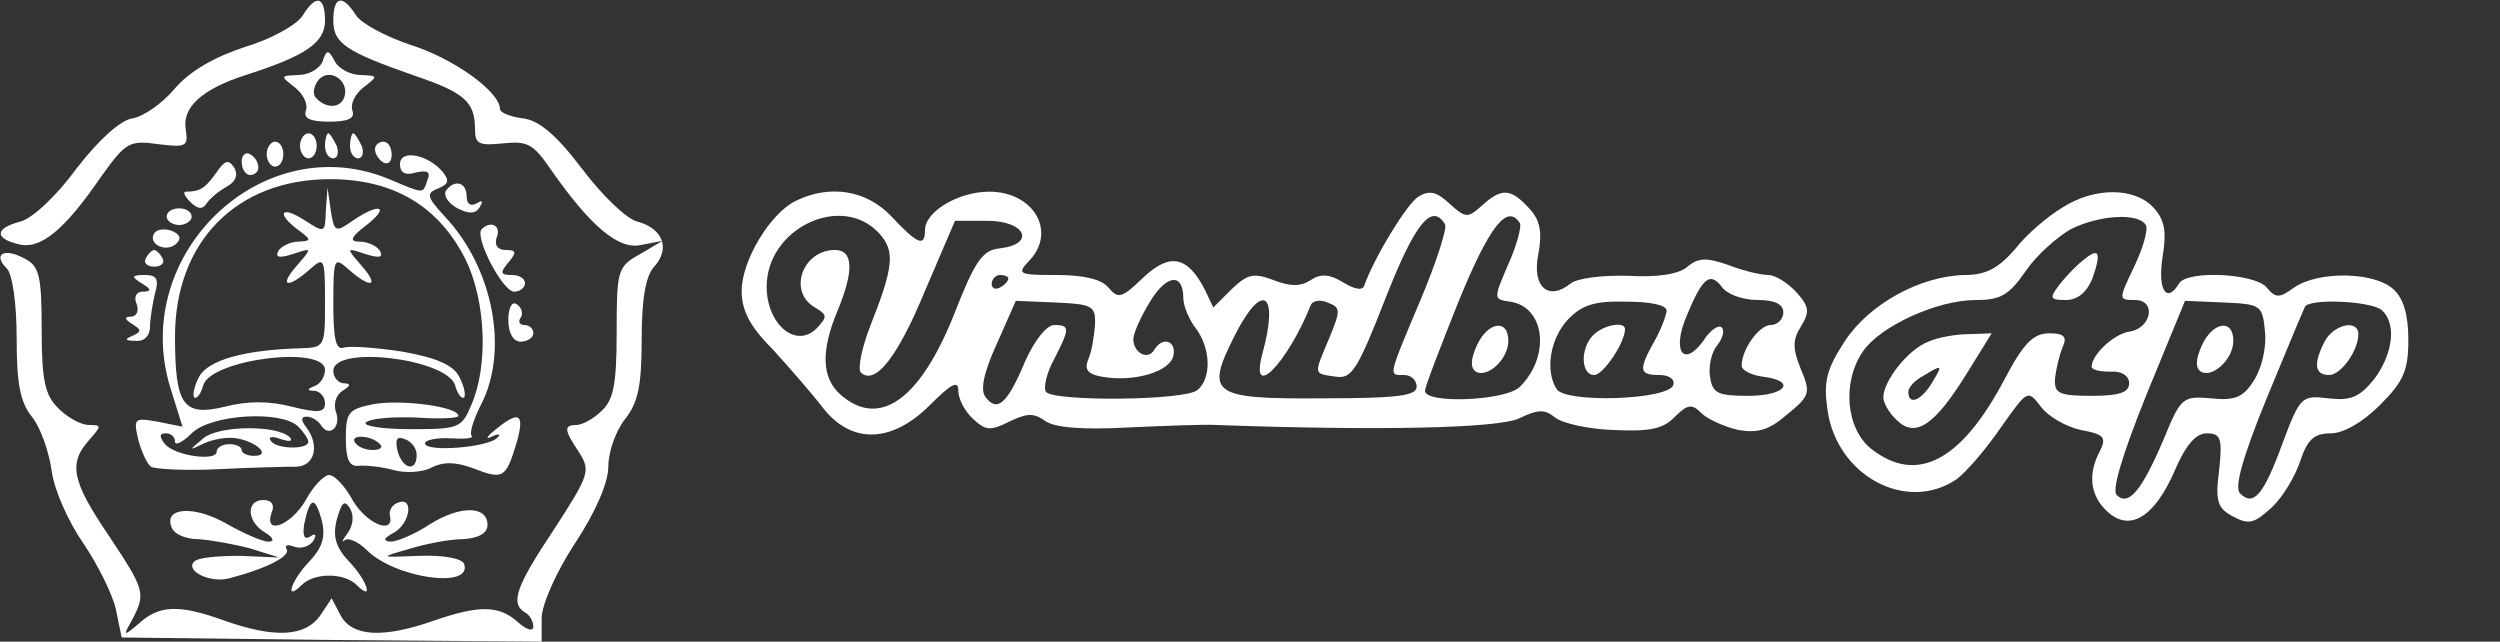 <?xml version="1.0" standalone="no"?>
<!DOCTYPE svg PUBLIC "-//W3C//DTD SVG 20010904//EN"
 "http://www.w3.org/TR/2001/REC-SVG-20010904/DTD/svg10.dtd">
<svg version="1.0" xmlns="http://www.w3.org/2000/svg"
 width="300pt" height="77pt" viewBox="0 0 300 77"
 preserveAspectRatio="xMidYMid meet">
<rect x="0" y="0" width="300" height="77" fill="#333333" stroke="none"/>
<g transform="translate(0,77) scale(0.1,-0.1)"
fill="#ffffff" stroke="none">
<path d="M363 751 c-7 -11 -38 -28 -68 -37 -37 -12 -67 -29 -85 -50 -15 -18
-38 -34 -51 -36 -14 -2 -40 -25 -67 -60 -24 -33 -54 -61 -68 -64 -30 -8 -31
-20 -2 -27 26 -7 55 16 100 82 29 40 33 43 68 38 33 -4 36 -3 33 17 -5 27 19
49 72 66 72 23 95 39 95 65 0 30 -11 32 -27 6z"/>
<path d="M400 745 c0 -27 15 -37 98 -66 59 -20 72 -31 72 -64 0 -18 5 -20 34
-17 29 3 36 -1 56 -30 48 -69 82 -98 109 -92 l26 5 -27 -16 c-27 -15 -28 -19
-28 -94 0 -63 -4 -81 -18 -94 -10 -10 -24 -17 -30 -17 -16 0 -15 -6 3 -33 14
-22 12 -27 -30 -92 -46 -69 -53 -89 -35 -100 6 -3 10 -11 10 -17 0 -6 -8 -4
-18 5 -23 21 -47 21 -102 2 -60 -21 -97 -19 -111 6 l-11 21 -14 -21 c-18 -25
-54 -27 -114 -6 -55 20 -79 19 -103 -3 -19 -16 -20 -16 -8 5 16 31 15 35 -29
101 -44 65 -48 86 -23 114 15 17 15 18 0 18 -10 0 -26 9 -37 20 -16 16 -20 33
-20 95 0 65 -3 76 -21 85 -24 13 -38 5 -21 -12 7 -7 12 -42 12 -84 0 -54 4
-77 19 -95 10 -13 20 -42 23 -64 3 -23 20 -61 38 -87 17 -25 35 -61 39 -79 l7
-34 252 -3 252 -2 0 28 c0 16 17 55 40 90 25 38 40 73 40 92 0 18 9 43 20 57
16 20 20 41 20 96 0 49 5 76 15 87 20 22 10 46 -20 54 -13 3 -43 32 -67 64
-31 41 -52 58 -71 60 -15 2 -27 7 -27 11 0 21 -56 61 -107 77 -30 10 -60 26
-66 36 -16 25 -27 23 -27 -7z"/>
<path d="M387 696 c-4 -9 -17 -16 -29 -16 -22 -1 -22 -1 -4 -15 10 -8 16 -20
13 -28 -3 -9 5 -13 28 -13 23 0 31 4 28 13 -3 8 3 20 13 28 18 14 18 14 -3 15
-12 0 -26 7 -31 16 -8 15 -10 15 -15 0z m26 -43 c-5 -14 -24 -13 -35 1 -3 5
-1 14 5 21 14 14 37 -3 30 -22z"/>
<path d="M360 595 c0 -8 5 -15 10 -15 6 0 10 7 10 15 0 8 -4 15 -10 15 -5 0
-10 -7 -10 -15z"/>
<path d="M390 595 c0 -8 4 -15 10 -15 5 0 7 7 4 15 -4 8 -8 15 -10 15 -2 0 -4
-7 -4 -15z"/>
<path d="M420 595 c0 -8 4 -15 10 -15 5 0 7 7 4 15 -4 8 -8 15 -10 15 -2 0 -4
-7 -4 -15z"/>
<path d="M320 585 c0 -8 5 -15 10 -15 6 0 10 7 10 15 0 8 -4 15 -10 15 -5 0
-10 -7 -10 -15z"/>
<path d="M450 591 c0 -6 5 -13 10 -16 6 -3 10 1 10 9 0 9 -4 16 -10 16 -5 0
-10 -4 -10 -9z"/>
<path d="M290 576 c0 -9 5 -16 10 -16 6 0 10 4 10 9 0 6 -4 13 -10 16 -5 3
-10 -1 -10 -9z"/>
<path d="M480 573 c0 -10 6 -14 19 -10 14 3 18 1 14 -9 -6 -17 -3 -17 -46 1
-151 63 -311 -89 -263 -249 l15 -48 -30 6 c-28 5 -29 4 -23 -22 4 -15 11 -29
15 -32 5 -3 41 -5 81 -3 40 2 82 3 94 3 22 1 28 26 11 48 -6 8 -6 12 1 12 6 0
14 -5 17 -10 10 -16 25 -2 18 16 -3 9 0 20 8 25 10 6 10 9 2 9 -7 0 -13 7 -13
15 0 31 135 15 146 -17 3 -11 8 -17 11 -15 2 3 0 14 -6 25 -7 14 -28 23 -68
30 -32 5 -63 7 -70 5 -10 -4 -13 10 -13 52 0 56 1 57 18 42 27 -24 38 -21 16
4 -19 22 -19 22 5 14 16 -5 21 -4 17 4 -4 6 -15 11 -24 11 -13 0 -12 5 8 20
29 23 15 27 -17 5 -20 -14 -22 -14 -26 12 l-4 28 -2 -28 c-1 -27 -1 -27 -26
-11 -28 18 -34 8 -7 -12 16 -12 16 -13 0 -14 -9 0 -20 -5 -24 -11 -4 -8 1 -9
17 -4 24 8 24 8 5 -14 -22 -25 -11 -28 16 -4 17 15 18 14 18 -39 0 -55 0 -55
-31 -56 -66 -2 -109 -14 -120 -34 -6 -11 -8 -22 -6 -25 3 -2 8 4 11 15 10 31
146 48 146 18 0 -8 -6 -17 -12 -19 -10 -4 -10 -6 0 -6 6 -1 12 -7 12 -15 0
-11 -8 -12 -40 -4 -27 7 -53 7 -80 0 -50 -12 -60 1 -60 84 0 114 74 189 186
189 77 0 131 -33 163 -97 24 -50 27 -126 7 -173 -12 -29 -15 -30 -74 -30 -34
0 -57 4 -53 8 5 5 32 7 60 6 28 -2 51 -1 51 2 0 11 -68 20 -102 14 -30 -6 -33
-10 -33 -41 0 -25 4 -34 15 -33 8 1 27 -1 42 -5 14 -4 35 -3 46 3 14 7 28 7
50 -1 36 -14 39 -12 52 31 10 35 3 39 -26 15 -10 -8 -12 -12 -4 -8 8 4 12 3 7
-1 -10 -12 -87 -18 -87 -7 0 4 14 7 31 6 17 -1 28 0 25 3 -3 3 2 19 11 37 34
65 15 165 -44 227 -21 23 -22 27 -7 33 12 5 14 9 5 20 -18 21 -51 27 -51 9z
m-122 -315 c7 -7 12 -15 12 -18 0 -10 -39 -9 -45 1 -4 5 2 6 12 2 10 -3 15 -3
11 2 -14 15 -85 15 -104 -1 -18 -15 -18 -15 1 -6 11 5 28 8 39 6 24 -4 42 -21
21 -21 -8 0 -15 3 -15 7 0 4 -7 7 -15 7 -8 0 -15 -4 -15 -9 0 -12 -50 -5 -62
9 -7 9 -7 13 1 13 6 0 11 -4 11 -10 0 -5 9 -1 20 10 23 23 108 28 128 8z m98
-21 c4 -4 0 -7 -9 -7 -9 0 -18 4 -21 9 -7 10 20 9 30 -2z m44 -13 c0 -21 -17
-17 -23 5 -3 14 -1 18 9 14 8 -3 14 -11 14 -19z"/>
<path d="M259 562 c-13 -18 -19 -22 -36 -22 -4 0 -1 -6 5 -12 9 -9 15 -10 20
-2 4 6 15 15 24 20 11 6 14 14 9 23 -7 10 -11 9 -22 -7z"/>
<path d="M535 541 c-3 -6 3 -15 14 -21 14 -7 22 -7 27 2 4 7 3 8 -4 4 -7 -4
-12 -1 -12 8 0 18 -15 21 -25 7z"/>
<path d="M955 529 c-31 -15 -65 -72 -65 -108 0 -24 10 -43 38 -71 20 -22 47
-53 60 -70 34 -43 82 -42 128 4 26 26 34 30 34 17 0 -10 8 -25 18 -34 15 -14
21 -14 43 -3 21 10 29 11 43 1 11 -8 43 -11 99 -8 45 2 93 4 107 3 195 -7 338
-4 363 8 23 11 31 11 43 1 9 -7 40 -14 70 -15 43 -2 59 1 73 15 16 16 21 17
33 5 7 -7 27 -16 44 -20 24 -4 37 0 59 19 27 22 28 26 16 54 -10 25 -10 35 0
51 11 18 10 24 -5 41 -11 12 -26 21 -34 21 -9 0 -30 5 -48 12 -26 9 -36 9 -49
-2 -10 -9 -36 -13 -71 -11 -32 1 -61 -3 -69 -9 -27 -22 -47 -4 -39 35 5 27 2
41 -11 55 -22 24 -33 25 -57 3 -17 -15 -19 -15 -39 3 -15 14 -24 16 -37 8 -14
-9 -53 -73 -65 -107 -2 -6 -12 -4 -25 4 -16 10 -27 11 -39 3 -12 -8 -25 -8
-45 0 -24 9 -31 7 -50 -11 l-22 -22 -10 21 c-21 41 -42 45 -74 15 -26 -25 -30
-26 -42 -12 -8 10 -30 15 -62 15 -45 0 -48 1 -34 16 35 35 7 84 -47 84 -37 0
-77 -24 -77 -46 0 -21 -9 -17 -40 16 -30 32 -74 39 -115 19z m100 -39 c19 -21
18 -39 -11 -112 -10 -26 -15 -51 -11 -55 17 -16 44 18 77 98 l36 84 39 0 c46
0 58 -28 15 -33 -21 -2 -30 -15 -55 -79 -41 -103 -90 -138 -137 -96 -22 20
-23 52 -3 100 20 48 19 73 -3 73 -39 0 -57 -50 -24 -69 15 -9 15 -11 2 -25
-25 -25 -60 5 -60 50 0 70 90 113 135 64z m679 11 c3 -4 -10 -45 -29 -90 -40
-95 -39 -91 -20 -91 8 0 15 -6 15 -14 0 -11 -23 -14 -114 -14 -133 -1 -140 5
-104 76 33 65 53 51 33 -22 -16 -59 30 -12 58 58 2 5 11 7 20 3 16 -6 16 -9 2
-43 -19 -45 -19 -42 8 -46 19 -3 26 8 60 95 35 89 55 114 71 88z m90 1 c2 -4
-4 -27 -14 -49 -18 -42 -18 -42 2 -45 42 -6 49 -65 12 -102 -16 -17 -114 -21
-114 -5 0 5 19 54 41 109 37 90 58 116 73 92z m-614 -66 c0 -3 -4 -8 -10 -11
-5 -3 -10 -1 -10 4 0 6 5 11 10 11 6 0 10 -2 10 -4z m210 -24 c0 -9 7 -26 15
-36 18 -24 19 -60 2 -74 -15 -13 -175 -14 -182 -2 -3 5 1 23 10 39 19 37 19
41 0 41 -9 0 -24 -19 -35 -44 -21 -50 -33 -61 -47 -43 -7 8 -3 29 13 64 l23
52 48 -2 c44 -2 48 -4 47 -27 -1 -14 -4 -32 -8 -41 -5 -12 -1 -18 16 -21 39
-7 82 6 86 25 4 18 -13 24 -23 7 -8 -13 -25 -3 -25 13 0 7 9 27 20 45 20 33
40 35 40 4z m689 -2 c21 0 31 -5 31 -15 0 -8 -7 -15 -15 -15 -14 0 -35 -29
-35 -49 0 -5 11 -11 25 -13 42 -5 28 -23 -17 -23 -37 0 -43 3 -46 23 -2 13 2
30 9 38 6 8 9 17 5 21 -3 4 -14 -3 -22 -16 -24 -33 -38 -12 -20 30 19 46 28
53 42 35 6 -9 25 -16 43 -16z m-109 -13 c-1 -7 -7 -23 -15 -37 -19 -34 -18
-40 6 -40 12 0 19 -5 17 -12 -6 -18 -129 -22 -140 -5 -14 22 -8 60 13 83 17
18 32 23 70 22 30 0 49 -4 49 -11z"/>
<path d="M1772 355 c-7 -16 -8 -26 -1 -31 14 -8 39 15 39 37 0 27 -25 23 -38
-6z"/>
<path d="M1912 368 c-16 -16 -15 -48 1 -48 11 0 37 39 37 55 0 10 -26 5 -38
-7z"/>
<path d="M2475 521 c-17 -10 -43 -32 -57 -50 -20 -23 -35 -31 -60 -31 -53 -1
-114 -34 -144 -79 -22 -34 -26 -48 -21 -83 11 -79 95 -124 155 -83 12 9 36 37
53 62 32 45 32 46 48 25 9 -12 30 -24 48 -28 28 -5 31 -9 23 -25 -15 -28 -12
-54 9 -73 27 -25 57 -6 81 50 13 30 25 44 38 44 17 0 19 -6 15 -44 -5 -38 -2
-46 17 -56 19 -10 25 -8 46 11 13 12 28 37 34 55 9 27 17 34 37 34 15 0 38 13
59 34 28 28 34 41 34 78 0 31 -6 50 -18 61 -23 21 -90 22 -119 2 -18 -13 -22
-13 -33 0 -14 17 -95 21 -105 5 -15 -25 -26 -8 -20 31 5 31 3 45 -11 60 -22
24 -70 25 -109 0z m100 -21 c3 -5 -3 -27 -14 -50 -19 -40 -19 -40 1 -40 26 0
20 -34 -7 -38 -19 -3 -45 -28 -45 -42 0 -4 10 -6 23 -6 13 1 22 -5 22 -14 0
-11 -12 -15 -45 -15 -39 0 -45 3 -44 20 1 11 5 28 9 38 6 13 2 17 -16 17 -19
0 -31 -12 -54 -56 -52 -98 -105 -125 -159 -83 -31 24 -36 81 -10 118 21 30 89
61 135 61 30 0 40 6 60 35 13 19 38 41 54 50 34 17 81 20 90 5z m143 -128 c2
-19 -4 -44 -13 -58 -13 -21 -23 -25 -52 -22 -34 3 -36 1 -57 -50 -26 -61 -42
-80 -56 -66 -6 6 7 49 36 121 l46 112 47 -2 c44 -2 46 -3 49 -35z m140 26 c18
-16 14 -52 -9 -83 -18 -22 -28 -26 -55 -23 -32 4 -34 2 -55 -54 -23 -63 -35
-76 -51 -60 -7 7 3 43 32 114 23 56 44 106 46 110 6 10 78 7 92 -4z"/>
<path d="M2499 457 c-8 -6 -21 -20 -28 -29 -12 -16 -11 -18 8 -18 14 0 25 9
32 26 11 32 8 38 -12 21z"/>
<path d="M2314 360 c-24 -9 -54 -47 -54 -67 0 -6 7 -19 16 -27 22 -22 45 -7
83 54 l31 50 -28 -1 c-15 0 -37 -4 -48 -9z m4 -50 c-13 -21 -28 -27 -28 -10 0
5 8 14 18 19 23 14 24 14 10 -9z"/>
<path d="M2642 355 c-7 -16 -8 -26 -1 -31 14 -8 39 15 39 37 0 27 -25 23 -38
-6z"/>
<path d="M2790 361 c-14 -27 -13 -41 5 -41 14 0 35 29 35 49 0 18 -29 12 -40
-8z"/>
<path d="M200 510 c0 -5 7 -10 15 -10 8 0 15 5 15 10 0 6 -7 10 -15 10 -8 0
-15 -4 -15 -10z"/>
<path d="M185 490 c-8 -13 15 -24 27 -12 6 6 4 11 -6 15 -8 3 -18 2 -21 -3z"/>
<path d="M578 495 c-9 -9 25 -75 39 -75 7 0 13 5 13 10 0 6 -7 10 -16 10 -14
0 -14 3 -4 15 10 12 10 15 -3 15 -10 0 -14 6 -11 15 6 14 -7 21 -18 10z"/>
<path d="M175 460 c-3 -5 1 -10 10 -10 9 0 13 5 10 10 -3 6 -8 10 -10 10 -2 0
-7 -4 -10 -10z"/>
<path d="M170 430 c12 -7 12 -10 1 -10 -7 0 -11 -6 -7 -15 3 -8 0 -15 -7 -15
-8 0 -8 -3 2 -9 11 -7 11 -9 0 -14 -10 -4 -9 -6 4 -6 10 -1 17 6 17 17 0 9 3
27 6 40 5 17 2 22 -12 22 -16 0 -17 -2 -4 -10z"/>
<path d="M610 386 c0 -16 6 -26 15 -26 8 0 15 5 15 10 0 6 -5 10 -11 10 -5 0
-8 4 -4 9 3 5 1 12 -5 16 -6 4 -10 -5 -10 -19z"/>
<path d="M367 170 c-18 -31 -51 -43 -41 -15 4 9 0 15 -10 15 -21 0 -20 -26 2
-39 10 -6 12 -11 4 -11 -7 0 -30 10 -51 22 -39 22 -75 19 -65 -5 3 -8 17 -14
32 -14 15 -1 43 -6 62 -11 l35 -11 -47 2 c-26 0 -51 -2 -55 -7 -11 -11 19 -26
42 -20 46 12 74 27 69 35 -3 5 1 6 9 3 8 -3 18 0 23 7 4 7 3 10 -4 5 -7 -4 -9
1 -7 15 7 33 13 34 21 5 5 -20 1 -33 -15 -50 -22 -23 -30 -49 -9 -28 15 15 51
15 66 0 21 -21 13 5 -9 28 -16 17 -20 30 -15 50 6 21 9 25 16 14 5 -9 4 -20
-3 -30 -6 -8 -8 -12 -3 -8 4 3 16 -2 26 -12 34 -34 127 -47 117 -17 -2 7 -25
11 -53 10 -49 -2 -49 -2 -14 8 19 6 49 12 65 12 19 1 30 7 30 17 0 23 -32 24
-69 1 -18 -12 -40 -21 -47 -21 -10 1 -9 4 4 11 19 11 24 43 5 36 -7 -2 -12
-10 -10 -16 5 -23 -28 -10 -45 19 -9 17 -22 30 -28 30 -6 0 -19 -13 -28 -30z"/>
</g>
</svg>
